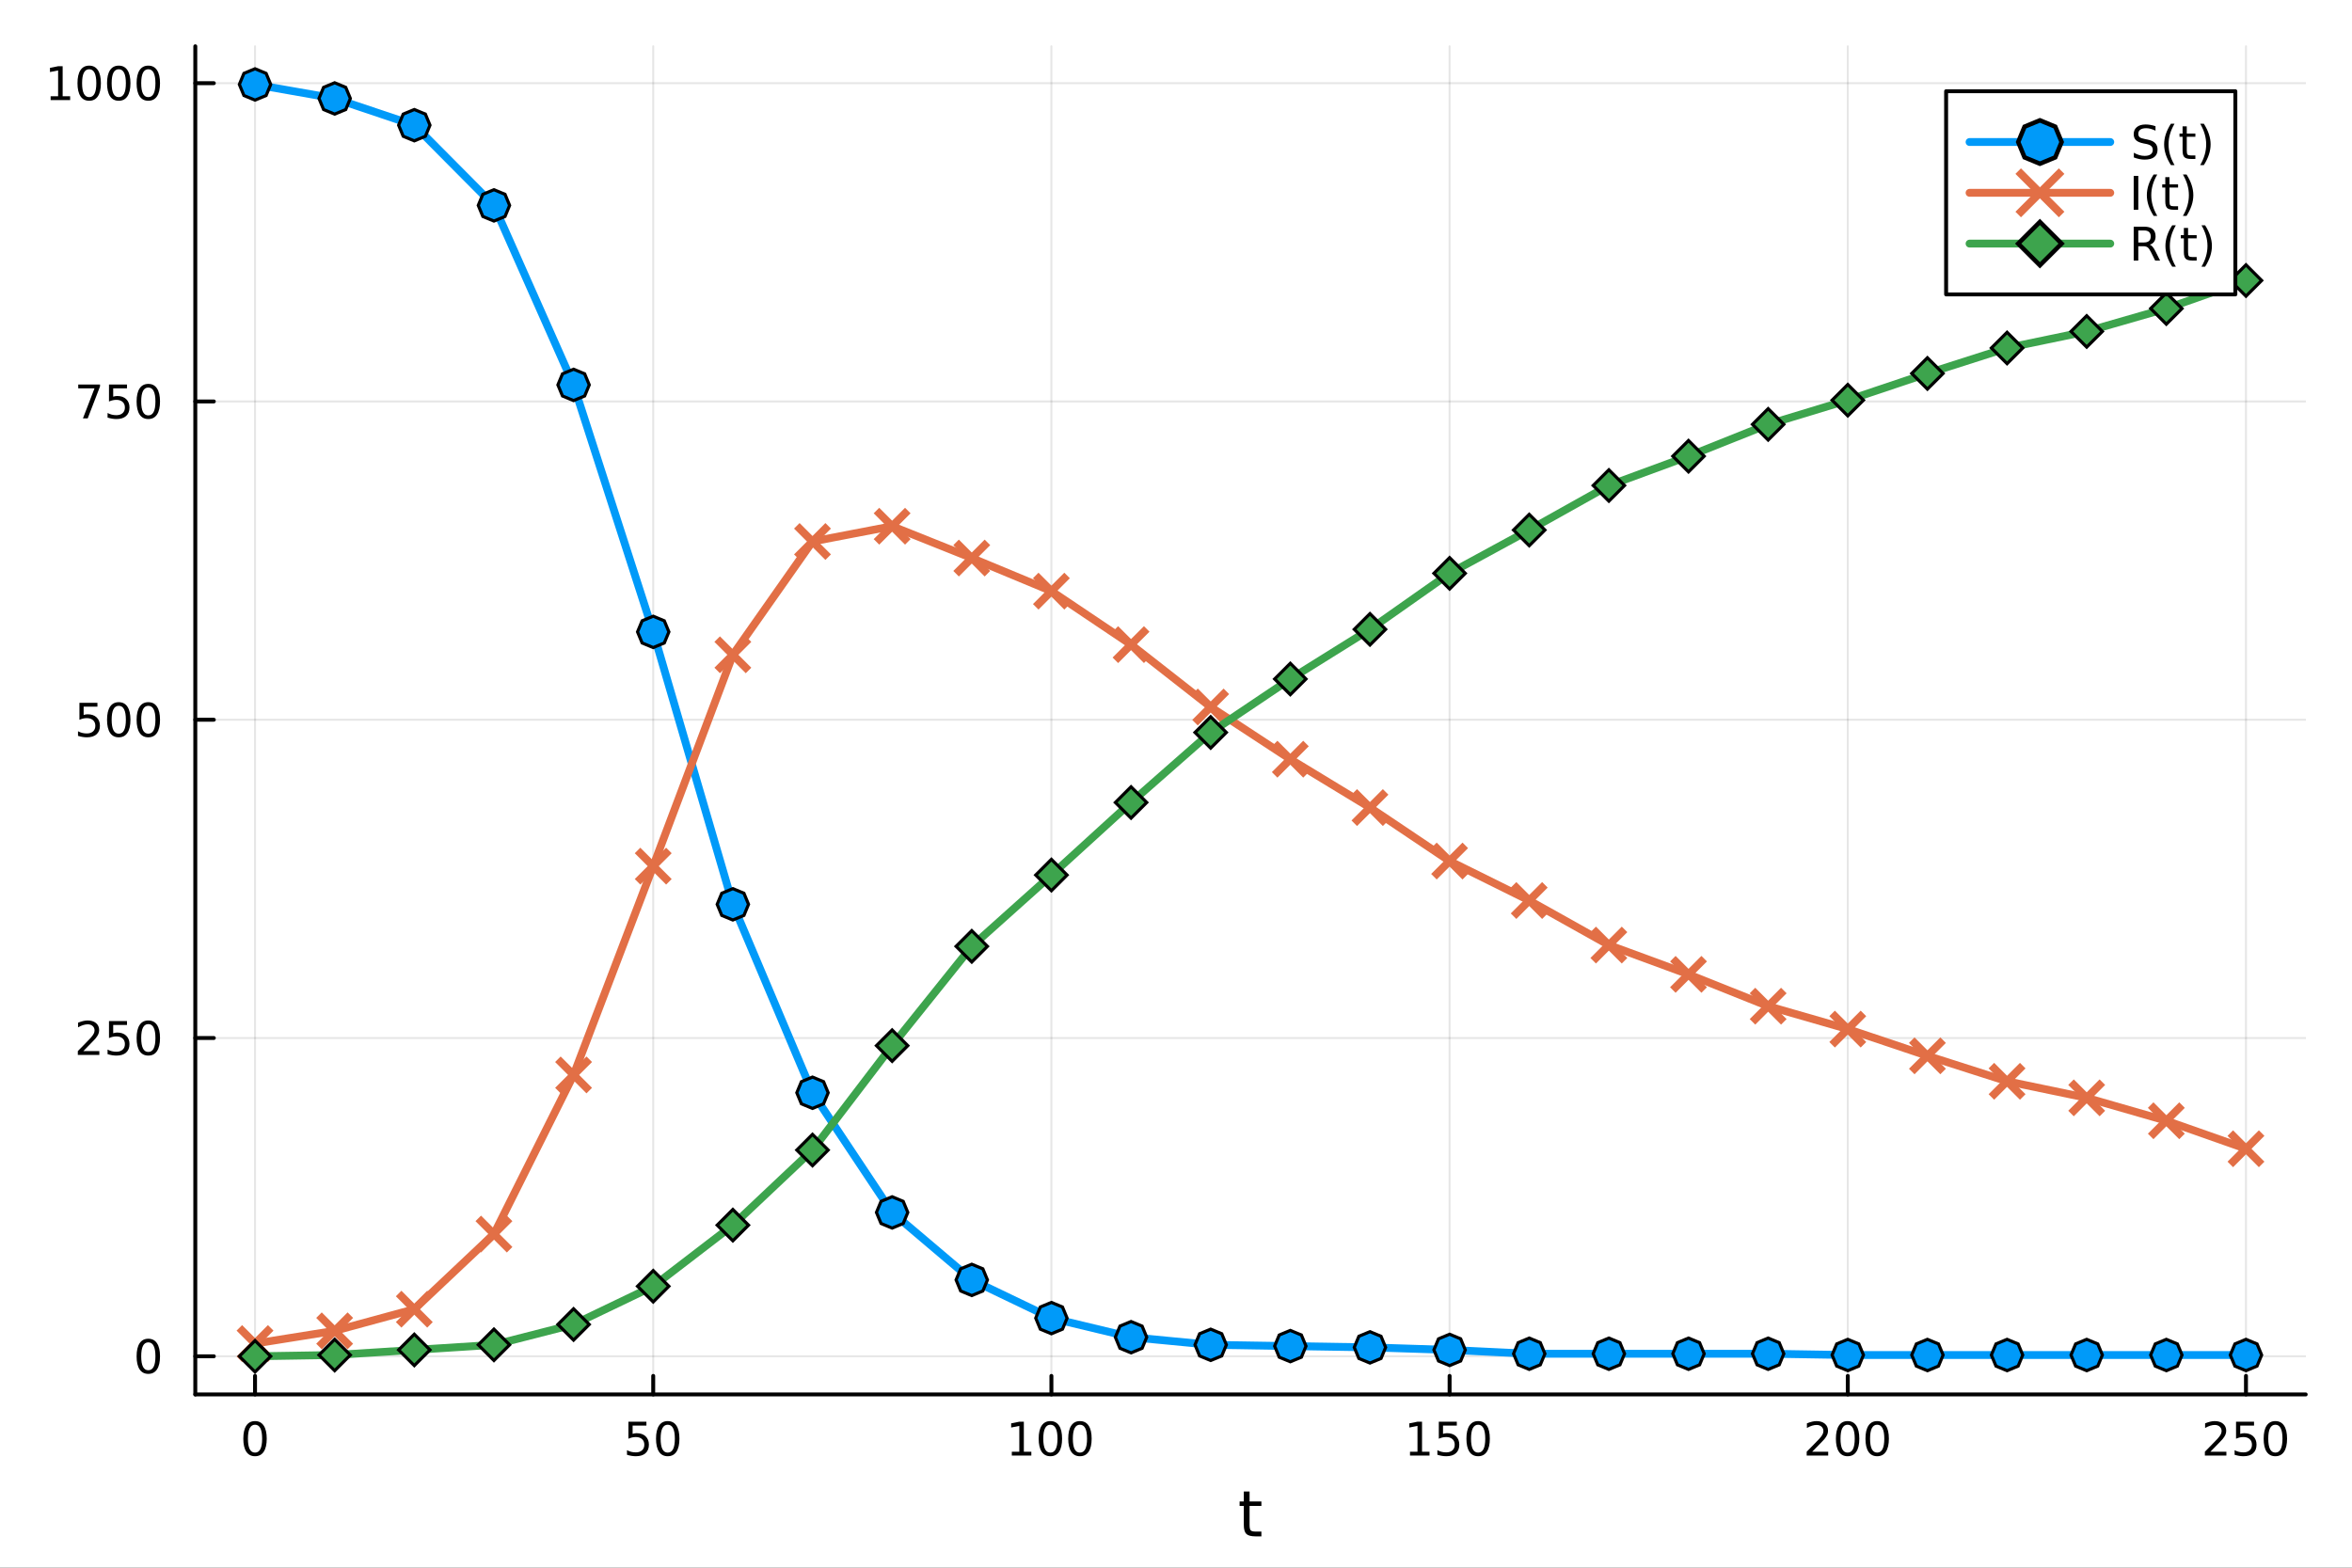<?xml version="1.0" encoding="utf-8"?>
<svg xmlns="http://www.w3.org/2000/svg" xmlns:xlink="http://www.w3.org/1999/xlink" width="600" height="400" viewBox="0 0 2400 1600">
<rect x="0" y="0" width="2400" height="1600" fill="#333333" stroke="none"/>
<defs>
  <clipPath id="clip790">
    <rect x="0" y="0" width="2400" height="1600"/>
  </clipPath>
</defs>
<path clip-path="url(#clip790)" d="M0 1600 L2400 1600 L2400 0 L0 0  Z" fill="#ffffff" fill-rule="evenodd" fill-opacity="1"/>
<defs>
  <clipPath id="clip791">
    <rect x="480" y="0" width="1681" height="1600"/>
  </clipPath>
</defs>
<path clip-path="url(#clip790)" d="M199.283 1423.18 L2352.76 1423.18 L2352.76 47.244 L199.283 47.244  Z" fill="#ffffff" fill-rule="evenodd" fill-opacity="1"/>
<defs>
  <clipPath id="clip792">
    <rect x="199" y="47" width="2154" height="1377"/>
  </clipPath>
</defs>
<polyline clip-path="url(#clip792)" style="stroke:#000000; stroke-linecap:round; stroke-linejoin:round; stroke-width:2; stroke-opacity:0.1; fill:none" points="260.231,1423.18 260.231,47.244 "/>
<polyline clip-path="url(#clip792)" style="stroke:#000000; stroke-linecap:round; stroke-linejoin:round; stroke-width:2; stroke-opacity:0.1; fill:none" points="666.546,1423.18 666.546,47.244 "/>
<polyline clip-path="url(#clip792)" style="stroke:#000000; stroke-linecap:round; stroke-linejoin:round; stroke-width:2; stroke-opacity:0.1; fill:none" points="1072.86,1423.18 1072.86,47.244 "/>
<polyline clip-path="url(#clip792)" style="stroke:#000000; stroke-linecap:round; stroke-linejoin:round; stroke-width:2; stroke-opacity:0.1; fill:none" points="1479.18,1423.18 1479.18,47.244 "/>
<polyline clip-path="url(#clip792)" style="stroke:#000000; stroke-linecap:round; stroke-linejoin:round; stroke-width:2; stroke-opacity:0.1; fill:none" points="1885.49,1423.18 1885.49,47.244 "/>
<polyline clip-path="url(#clip792)" style="stroke:#000000; stroke-linecap:round; stroke-linejoin:round; stroke-width:2; stroke-opacity:0.1; fill:none" points="2291.81,1423.18 2291.81,47.244 "/>
<polyline clip-path="url(#clip790)" style="stroke:#000000; stroke-linecap:round; stroke-linejoin:round; stroke-width:4; stroke-opacity:1; fill:none" points="199.283,1423.18 2352.76,1423.18 "/>
<polyline clip-path="url(#clip790)" style="stroke:#000000; stroke-linecap:round; stroke-linejoin:round; stroke-width:4; stroke-opacity:1; fill:none" points="260.231,1423.18 260.231,1404.28 "/>
<polyline clip-path="url(#clip790)" style="stroke:#000000; stroke-linecap:round; stroke-linejoin:round; stroke-width:4; stroke-opacity:1; fill:none" points="666.546,1423.18 666.546,1404.28 "/>
<polyline clip-path="url(#clip790)" style="stroke:#000000; stroke-linecap:round; stroke-linejoin:round; stroke-width:4; stroke-opacity:1; fill:none" points="1072.86,1423.18 1072.86,1404.28 "/>
<polyline clip-path="url(#clip790)" style="stroke:#000000; stroke-linecap:round; stroke-linejoin:round; stroke-width:4; stroke-opacity:1; fill:none" points="1479.18,1423.18 1479.18,1404.28 "/>
<polyline clip-path="url(#clip790)" style="stroke:#000000; stroke-linecap:round; stroke-linejoin:round; stroke-width:4; stroke-opacity:1; fill:none" points="1885.49,1423.18 1885.49,1404.28 "/>
<polyline clip-path="url(#clip790)" style="stroke:#000000; stroke-linecap:round; stroke-linejoin:round; stroke-width:4; stroke-opacity:1; fill:none" points="2291.81,1423.18 2291.81,1404.28 "/>
<path clip-path="url(#clip790)" d="M260.231 1454.1 Q256.619 1454.1 254.791 1457.66 Q252.985 1461.2 252.985 1468.33 Q252.985 1475.44 254.791 1479.01 Q256.619 1482.55 260.231 1482.55 Q263.865 1482.55 265.67 1479.01 Q267.499 1475.44 267.499 1468.33 Q267.499 1461.2 265.67 1457.66 Q263.865 1454.1 260.231 1454.1 M260.231 1450.39 Q266.041 1450.39 269.096 1455 Q272.175 1459.58 272.175 1468.33 Q272.175 1477.06 269.096 1481.67 Q266.041 1486.25 260.231 1486.25 Q254.42 1486.25 251.342 1481.67 Q248.286 1477.06 248.286 1468.33 Q248.286 1459.58 251.342 1455 Q254.42 1450.39 260.231 1450.39 Z" fill="#000000" fill-rule="nonzero" fill-opacity="1" /><path clip-path="url(#clip790)" d="M641.245 1451.02 L659.602 1451.02 L659.602 1454.96 L645.528 1454.96 L645.528 1463.43 Q646.546 1463.08 647.565 1462.92 Q648.583 1462.73 649.602 1462.73 Q655.389 1462.73 658.768 1465.9 Q662.148 1469.08 662.148 1474.49 Q662.148 1480.07 658.676 1483.17 Q655.204 1486.25 648.884 1486.25 Q646.708 1486.25 644.44 1485.88 Q642.194 1485.51 639.787 1484.77 L639.787 1480.07 Q641.87 1481.2 644.093 1481.76 Q646.315 1482.32 648.792 1482.32 Q652.796 1482.32 655.134 1480.21 Q657.472 1478.1 657.472 1474.49 Q657.472 1470.88 655.134 1468.77 Q652.796 1466.67 648.792 1466.67 Q646.917 1466.67 645.042 1467.08 Q643.19 1467.5 641.245 1468.38 L641.245 1451.02 Z" fill="#000000" fill-rule="nonzero" fill-opacity="1" /><path clip-path="url(#clip790)" d="M681.361 1454.1 Q677.75 1454.1 675.921 1457.66 Q674.116 1461.2 674.116 1468.33 Q674.116 1475.44 675.921 1479.01 Q677.75 1482.55 681.361 1482.55 Q684.995 1482.55 686.801 1479.01 Q688.629 1475.44 688.629 1468.33 Q688.629 1461.2 686.801 1457.66 Q684.995 1454.1 681.361 1454.1 M681.361 1450.39 Q687.171 1450.39 690.227 1455 Q693.305 1459.58 693.305 1468.33 Q693.305 1477.06 690.227 1481.67 Q687.171 1486.25 681.361 1486.25 Q675.551 1486.25 672.472 1481.67 Q669.416 1477.06 669.416 1468.33 Q669.416 1459.58 672.472 1455 Q675.551 1450.39 681.361 1450.39 Z" fill="#000000" fill-rule="nonzero" fill-opacity="1" /><path clip-path="url(#clip790)" d="M1032.47 1481.64 L1040.11 1481.64 L1040.11 1455.28 L1031.8 1456.95 L1031.8 1452.69 L1040.06 1451.02 L1044.74 1451.02 L1044.74 1481.64 L1052.38 1481.64 L1052.38 1485.58 L1032.47 1485.58 L1032.47 1481.64 Z" fill="#000000" fill-rule="nonzero" fill-opacity="1" /><path clip-path="url(#clip790)" d="M1071.82 1454.1 Q1068.21 1454.1 1066.38 1457.66 Q1064.57 1461.2 1064.57 1468.33 Q1064.57 1475.44 1066.38 1479.01 Q1068.21 1482.55 1071.82 1482.55 Q1075.45 1482.55 1077.26 1479.01 Q1079.09 1475.44 1079.09 1468.33 Q1079.09 1461.2 1077.26 1457.66 Q1075.45 1454.1 1071.82 1454.1 M1071.82 1450.39 Q1077.63 1450.39 1080.69 1455 Q1083.76 1459.58 1083.76 1468.33 Q1083.76 1477.06 1080.69 1481.67 Q1077.63 1486.25 1071.82 1486.25 Q1066.01 1486.25 1062.93 1481.67 Q1059.88 1477.06 1059.88 1468.33 Q1059.88 1459.58 1062.93 1455 Q1066.01 1450.39 1071.82 1450.39 Z" fill="#000000" fill-rule="nonzero" fill-opacity="1" /><path clip-path="url(#clip790)" d="M1101.98 1454.1 Q1098.37 1454.1 1096.54 1457.66 Q1094.74 1461.2 1094.74 1468.33 Q1094.74 1475.44 1096.54 1479.01 Q1098.37 1482.55 1101.98 1482.55 Q1105.62 1482.55 1107.42 1479.01 Q1109.25 1475.44 1109.25 1468.33 Q1109.25 1461.2 1107.42 1457.66 Q1105.62 1454.1 1101.98 1454.1 M1101.98 1450.39 Q1107.79 1450.39 1110.85 1455 Q1113.93 1459.58 1113.93 1468.33 Q1113.93 1477.06 1110.85 1481.67 Q1107.79 1486.25 1101.98 1486.25 Q1096.17 1486.25 1093.09 1481.67 Q1090.04 1477.06 1090.04 1468.33 Q1090.04 1459.58 1093.09 1455 Q1096.17 1450.39 1101.98 1450.39 Z" fill="#000000" fill-rule="nonzero" fill-opacity="1" /><path clip-path="url(#clip790)" d="M1438.78 1481.64 L1446.42 1481.64 L1446.42 1455.28 L1438.11 1456.95 L1438.11 1452.69 L1446.38 1451.02 L1451.05 1451.02 L1451.05 1481.64 L1458.69 1481.64 L1458.69 1485.58 L1438.78 1485.58 L1438.78 1481.64 Z" fill="#000000" fill-rule="nonzero" fill-opacity="1" /><path clip-path="url(#clip790)" d="M1468.18 1451.02 L1486.54 1451.02 L1486.54 1454.96 L1472.46 1454.96 L1472.46 1463.43 Q1473.48 1463.08 1474.5 1462.92 Q1475.52 1462.73 1476.54 1462.73 Q1482.33 1462.73 1485.71 1465.9 Q1489.08 1469.08 1489.08 1474.49 Q1489.08 1480.07 1485.61 1483.17 Q1482.14 1486.25 1475.82 1486.25 Q1473.64 1486.25 1471.38 1485.88 Q1469.13 1485.51 1466.72 1484.77 L1466.72 1480.07 Q1468.81 1481.2 1471.03 1481.76 Q1473.25 1482.32 1475.73 1482.32 Q1479.73 1482.32 1482.07 1480.21 Q1484.41 1478.1 1484.41 1474.49 Q1484.41 1470.88 1482.07 1468.77 Q1479.73 1466.67 1475.73 1466.67 Q1473.85 1466.67 1471.98 1467.08 Q1470.13 1467.5 1468.18 1468.38 L1468.18 1451.02 Z" fill="#000000" fill-rule="nonzero" fill-opacity="1" /><path clip-path="url(#clip790)" d="M1508.3 1454.1 Q1504.69 1454.1 1502.86 1457.66 Q1501.05 1461.2 1501.05 1468.33 Q1501.05 1475.44 1502.86 1479.01 Q1504.69 1482.55 1508.3 1482.55 Q1511.93 1482.55 1513.74 1479.01 Q1515.57 1475.44 1515.57 1468.33 Q1515.57 1461.2 1513.74 1457.66 Q1511.93 1454.1 1508.3 1454.1 M1508.3 1450.39 Q1514.11 1450.39 1517.16 1455 Q1520.24 1459.58 1520.24 1468.33 Q1520.24 1477.06 1517.16 1481.67 Q1514.11 1486.25 1508.3 1486.25 Q1502.49 1486.25 1499.41 1481.67 Q1496.35 1477.06 1496.35 1468.33 Q1496.35 1459.58 1499.41 1455 Q1502.49 1450.39 1508.3 1450.39 Z" fill="#000000" fill-rule="nonzero" fill-opacity="1" /><path clip-path="url(#clip790)" d="M1849.19 1481.64 L1865.5 1481.64 L1865.5 1485.58 L1843.56 1485.58 L1843.56 1481.64 Q1846.22 1478.89 1850.81 1474.26 Q1855.41 1469.61 1856.59 1468.27 Q1858.84 1465.74 1859.72 1464.01 Q1860.62 1462.25 1860.62 1460.56 Q1860.62 1457.8 1858.68 1456.07 Q1856.75 1454.33 1853.65 1454.33 Q1851.45 1454.33 1849 1455.09 Q1846.57 1455.86 1843.79 1457.41 L1843.79 1452.69 Q1846.62 1451.55 1849.07 1450.97 Q1851.52 1450.39 1853.56 1450.39 Q1858.93 1450.39 1862.13 1453.08 Q1865.32 1455.77 1865.32 1460.26 Q1865.32 1462.39 1864.51 1464.31 Q1863.72 1466.2 1861.62 1468.8 Q1861.04 1469.47 1857.94 1472.69 Q1854.83 1475.88 1849.19 1481.64 Z" fill="#000000" fill-rule="nonzero" fill-opacity="1" /><path clip-path="url(#clip790)" d="M1885.32 1454.1 Q1881.71 1454.1 1879.88 1457.66 Q1878.07 1461.2 1878.07 1468.33 Q1878.07 1475.44 1879.88 1479.01 Q1881.71 1482.55 1885.32 1482.55 Q1888.95 1482.55 1890.76 1479.01 Q1892.59 1475.44 1892.59 1468.33 Q1892.59 1461.2 1890.76 1457.66 Q1888.95 1454.1 1885.32 1454.1 M1885.32 1450.39 Q1891.13 1450.39 1894.19 1455 Q1897.26 1459.58 1897.26 1468.33 Q1897.26 1477.06 1894.19 1481.67 Q1891.13 1486.25 1885.32 1486.25 Q1879.51 1486.25 1876.43 1481.67 Q1873.37 1477.06 1873.37 1468.33 Q1873.37 1459.58 1876.43 1455 Q1879.51 1450.39 1885.32 1450.39 Z" fill="#000000" fill-rule="nonzero" fill-opacity="1" /><path clip-path="url(#clip790)" d="M1915.48 1454.1 Q1911.87 1454.1 1910.04 1457.66 Q1908.24 1461.2 1908.24 1468.33 Q1908.24 1475.44 1910.04 1479.01 Q1911.87 1482.55 1915.48 1482.55 Q1919.12 1482.55 1920.92 1479.01 Q1922.75 1475.44 1922.75 1468.33 Q1922.75 1461.2 1920.92 1457.66 Q1919.12 1454.1 1915.48 1454.1 M1915.48 1450.39 Q1921.29 1450.39 1924.35 1455 Q1927.43 1459.58 1927.43 1468.33 Q1927.43 1477.06 1924.35 1481.67 Q1921.29 1486.25 1915.48 1486.25 Q1909.67 1486.25 1906.59 1481.67 Q1903.54 1477.06 1903.54 1468.33 Q1903.54 1459.58 1906.59 1455 Q1909.67 1450.39 1915.48 1450.39 Z" fill="#000000" fill-rule="nonzero" fill-opacity="1" /><path clip-path="url(#clip790)" d="M2255.5 1481.64 L2271.82 1481.64 L2271.82 1485.58 L2249.88 1485.58 L2249.88 1481.64 Q2252.54 1478.89 2257.12 1474.26 Q2261.73 1469.61 2262.91 1468.27 Q2265.15 1465.74 2266.03 1464.01 Q2266.94 1462.25 2266.94 1460.56 Q2266.94 1457.8 2264.99 1456.07 Q2263.07 1454.33 2259.97 1454.33 Q2257.77 1454.33 2255.32 1455.09 Q2252.89 1455.86 2250.11 1457.41 L2250.11 1452.69 Q2252.93 1451.55 2255.39 1450.97 Q2257.84 1450.39 2259.88 1450.39 Q2265.25 1450.39 2268.44 1453.08 Q2271.64 1455.77 2271.64 1460.26 Q2271.64 1462.39 2270.82 1464.31 Q2270.04 1466.2 2267.93 1468.8 Q2267.35 1469.47 2264.25 1472.69 Q2261.15 1475.88 2255.5 1481.64 Z" fill="#000000" fill-rule="nonzero" fill-opacity="1" /><path clip-path="url(#clip790)" d="M2281.68 1451.02 L2300.04 1451.02 L2300.04 1454.96 L2285.96 1454.96 L2285.96 1463.43 Q2286.98 1463.08 2288 1462.92 Q2289.02 1462.73 2290.04 1462.73 Q2295.82 1462.73 2299.2 1465.9 Q2302.58 1469.08 2302.58 1474.49 Q2302.58 1480.07 2299.11 1483.17 Q2295.64 1486.25 2289.32 1486.25 Q2287.14 1486.25 2284.88 1485.88 Q2282.63 1485.51 2280.22 1484.77 L2280.22 1480.07 Q2282.31 1481.2 2284.53 1481.76 Q2286.75 1482.32 2289.23 1482.32 Q2293.23 1482.32 2295.57 1480.21 Q2297.91 1478.1 2297.91 1474.49 Q2297.91 1470.88 2295.57 1468.77 Q2293.23 1466.67 2289.23 1466.67 Q2287.35 1466.67 2285.48 1467.08 Q2283.63 1467.5 2281.68 1468.38 L2281.68 1451.02 Z" fill="#000000" fill-rule="nonzero" fill-opacity="1" /><path clip-path="url(#clip790)" d="M2321.8 1454.1 Q2318.19 1454.1 2316.36 1457.66 Q2314.55 1461.2 2314.55 1468.33 Q2314.55 1475.44 2316.36 1479.01 Q2318.19 1482.55 2321.8 1482.55 Q2325.43 1482.55 2327.24 1479.01 Q2329.07 1475.44 2329.07 1468.33 Q2329.07 1461.2 2327.24 1457.66 Q2325.43 1454.1 2321.8 1454.1 M2321.8 1450.39 Q2327.61 1450.39 2330.66 1455 Q2333.74 1459.58 2333.74 1468.33 Q2333.74 1477.06 2330.66 1481.67 Q2327.61 1486.25 2321.8 1486.25 Q2315.99 1486.25 2312.91 1481.67 Q2309.85 1477.06 2309.85 1468.33 Q2309.85 1459.58 2312.91 1455 Q2315.99 1450.39 2321.8 1450.39 Z" fill="#000000" fill-rule="nonzero" fill-opacity="1" /><path clip-path="url(#clip790)" d="M1275.08 1522.27 L1275.08 1532.4 L1287.14 1532.4 L1287.14 1536.95 L1275.08 1536.95 L1275.08 1556.3 Q1275.08 1560.66 1276.26 1561.9 Q1277.47 1563.14 1281.13 1563.14 L1287.14 1563.14 L1287.14 1568.04 L1281.13 1568.04 Q1274.35 1568.04 1271.77 1565.53 Q1269.19 1562.98 1269.19 1556.3 L1269.19 1536.95 L1264.9 1536.95 L1264.9 1532.4 L1269.19 1532.4 L1269.19 1522.27 L1275.08 1522.27 Z" fill="#000000" fill-rule="nonzero" fill-opacity="1" /><polyline clip-path="url(#clip792)" style="stroke:#000000; stroke-linecap:round; stroke-linejoin:round; stroke-width:2; stroke-opacity:0.1; fill:none" points="199.283,1384.24 2352.76,1384.24 "/>
<polyline clip-path="url(#clip792)" style="stroke:#000000; stroke-linecap:round; stroke-linejoin:round; stroke-width:2; stroke-opacity:0.1; fill:none" points="199.283,1059.4 2352.76,1059.4 "/>
<polyline clip-path="url(#clip792)" style="stroke:#000000; stroke-linecap:round; stroke-linejoin:round; stroke-width:2; stroke-opacity:0.1; fill:none" points="199.283,734.562 2352.76,734.562 "/>
<polyline clip-path="url(#clip792)" style="stroke:#000000; stroke-linecap:round; stroke-linejoin:round; stroke-width:2; stroke-opacity:0.1; fill:none" points="199.283,409.724 2352.76,409.724 "/>
<polyline clip-path="url(#clip792)" style="stroke:#000000; stroke-linecap:round; stroke-linejoin:round; stroke-width:2; stroke-opacity:0.1; fill:none" points="199.283,84.886 2352.76,84.886 "/>
<polyline clip-path="url(#clip790)" style="stroke:#000000; stroke-linecap:round; stroke-linejoin:round; stroke-width:4; stroke-opacity:1; fill:none" points="199.283,1423.18 199.283,47.244 "/>
<polyline clip-path="url(#clip790)" style="stroke:#000000; stroke-linecap:round; stroke-linejoin:round; stroke-width:4; stroke-opacity:1; fill:none" points="199.283,1384.24 218.181,1384.24 "/>
<polyline clip-path="url(#clip790)" style="stroke:#000000; stroke-linecap:round; stroke-linejoin:round; stroke-width:4; stroke-opacity:1; fill:none" points="199.283,1059.4 218.181,1059.4 "/>
<polyline clip-path="url(#clip790)" style="stroke:#000000; stroke-linecap:round; stroke-linejoin:round; stroke-width:4; stroke-opacity:1; fill:none" points="199.283,734.562 218.181,734.562 "/>
<polyline clip-path="url(#clip790)" style="stroke:#000000; stroke-linecap:round; stroke-linejoin:round; stroke-width:4; stroke-opacity:1; fill:none" points="199.283,409.724 218.181,409.724 "/>
<polyline clip-path="url(#clip790)" style="stroke:#000000; stroke-linecap:round; stroke-linejoin:round; stroke-width:4; stroke-opacity:1; fill:none" points="199.283,84.886 218.181,84.886 "/>
<path clip-path="url(#clip790)" d="M151.339 1370.04 Q147.728 1370.04 145.899 1373.6 Q144.093 1377.14 144.093 1384.27 Q144.093 1391.38 145.899 1394.94 Q147.728 1398.49 151.339 1398.49 Q154.973 1398.49 156.779 1394.94 Q158.607 1391.38 158.607 1384.27 Q158.607 1377.14 156.779 1373.6 Q154.973 1370.04 151.339 1370.04 M151.339 1366.33 Q157.149 1366.33 160.205 1370.94 Q163.283 1375.52 163.283 1384.27 Q163.283 1393 160.205 1397.61 Q157.149 1402.19 151.339 1402.19 Q145.529 1402.19 142.45 1397.61 Q139.394 1393 139.394 1384.27 Q139.394 1375.52 142.45 1370.94 Q145.529 1366.33 151.339 1366.33 Z" fill="#000000" fill-rule="nonzero" fill-opacity="1" /><path clip-path="url(#clip790)" d="M85.043 1072.75 L101.362 1072.75 L101.362 1076.68 L79.418 1076.68 L79.418 1072.75 Q82.08 1069.99 86.663 1065.36 Q91.27 1060.71 92.45 1059.37 Q94.696 1056.84 95.575 1055.11 Q96.478 1053.35 96.478 1051.66 Q96.478 1048.9 94.534 1047.17 Q92.612 1045.43 89.51 1045.43 Q87.311 1045.43 84.858 1046.19 Q82.427 1046.96 79.649 1048.51 L79.649 1043.79 Q82.473 1042.65 84.927 1042.07 Q87.381 1041.5 89.418 1041.5 Q94.788 1041.5 97.983 1044.18 Q101.177 1046.87 101.177 1051.36 Q101.177 1053.49 100.367 1055.41 Q99.58 1057.31 97.473 1059.9 Q96.895 1060.57 93.793 1063.79 Q90.691 1066.98 85.043 1072.75 Z" fill="#000000" fill-rule="nonzero" fill-opacity="1" /><path clip-path="url(#clip790)" d="M111.223 1042.12 L129.58 1042.12 L129.58 1046.06 L115.506 1046.06 L115.506 1054.53 Q116.524 1054.18 117.543 1054.02 Q118.561 1053.83 119.58 1053.83 Q125.367 1053.83 128.746 1057 Q132.126 1060.18 132.126 1065.59 Q132.126 1071.17 128.654 1074.27 Q125.182 1077.35 118.862 1077.35 Q116.686 1077.35 114.418 1076.98 Q112.172 1076.61 109.765 1075.87 L109.765 1071.17 Q111.848 1072.31 114.07 1072.86 Q116.293 1073.42 118.77 1073.42 Q122.774 1073.42 125.112 1071.31 Q127.45 1069.2 127.45 1065.59 Q127.45 1061.98 125.112 1059.87 Q122.774 1057.77 118.77 1057.77 Q116.895 1057.77 115.02 1058.19 Q113.168 1058.6 111.223 1059.48 L111.223 1042.12 Z" fill="#000000" fill-rule="nonzero" fill-opacity="1" /><path clip-path="url(#clip790)" d="M151.339 1045.2 Q147.728 1045.2 145.899 1048.76 Q144.093 1052.31 144.093 1059.44 Q144.093 1066.54 145.899 1070.11 Q147.728 1073.65 151.339 1073.65 Q154.973 1073.65 156.779 1070.11 Q158.607 1066.54 158.607 1059.44 Q158.607 1052.31 156.779 1048.76 Q154.973 1045.2 151.339 1045.2 M151.339 1041.5 Q157.149 1041.5 160.205 1046.1 Q163.283 1050.69 163.283 1059.44 Q163.283 1068.16 160.205 1072.77 Q157.149 1077.35 151.339 1077.35 Q145.529 1077.35 142.45 1072.77 Q139.394 1068.16 139.394 1059.44 Q139.394 1050.69 142.45 1046.1 Q145.529 1041.5 151.339 1041.5 Z" fill="#000000" fill-rule="nonzero" fill-opacity="1" /><path clip-path="url(#clip790)" d="M81.061 717.282 L99.418 717.282 L99.418 721.217 L85.344 721.217 L85.344 729.69 Q86.362 729.342 87.381 729.18 Q88.399 728.995 89.418 728.995 Q95.205 728.995 98.585 732.166 Q101.964 735.338 101.964 740.754 Q101.964 746.333 98.492 749.435 Q95.02 752.514 88.7 752.514 Q86.524 752.514 84.256 752.143 Q82.01 751.773 79.603 751.032 L79.603 746.333 Q81.686 747.467 83.909 748.023 Q86.131 748.578 88.608 748.578 Q92.612 748.578 94.95 746.472 Q97.288 744.365 97.288 740.754 Q97.288 737.143 94.95 735.037 Q92.612 732.93 88.608 732.93 Q86.733 732.93 84.858 733.347 Q83.006 733.764 81.061 734.643 L81.061 717.282 Z" fill="#000000" fill-rule="nonzero" fill-opacity="1" /><path clip-path="url(#clip790)" d="M121.177 720.361 Q117.566 720.361 115.737 723.926 Q113.932 727.467 113.932 734.597 Q113.932 741.703 115.737 745.268 Q117.566 748.81 121.177 748.81 Q124.811 748.81 126.617 745.268 Q128.445 741.703 128.445 734.597 Q128.445 727.467 126.617 723.926 Q124.811 720.361 121.177 720.361 M121.177 716.657 Q126.987 716.657 130.043 721.264 Q133.121 725.847 133.121 734.597 Q133.121 743.324 130.043 747.93 Q126.987 752.514 121.177 752.514 Q115.367 752.514 112.288 747.93 Q109.233 743.324 109.233 734.597 Q109.233 725.847 112.288 721.264 Q115.367 716.657 121.177 716.657 Z" fill="#000000" fill-rule="nonzero" fill-opacity="1" /><path clip-path="url(#clip790)" d="M151.339 720.361 Q147.728 720.361 145.899 723.926 Q144.093 727.467 144.093 734.597 Q144.093 741.703 145.899 745.268 Q147.728 748.81 151.339 748.81 Q154.973 748.81 156.779 745.268 Q158.607 741.703 158.607 734.597 Q158.607 727.467 156.779 723.926 Q154.973 720.361 151.339 720.361 M151.339 716.657 Q157.149 716.657 160.205 721.264 Q163.283 725.847 163.283 734.597 Q163.283 743.324 160.205 747.93 Q157.149 752.514 151.339 752.514 Q145.529 752.514 142.45 747.93 Q139.394 743.324 139.394 734.597 Q139.394 725.847 142.45 721.264 Q145.529 716.657 151.339 716.657 Z" fill="#000000" fill-rule="nonzero" fill-opacity="1" /><path clip-path="url(#clip790)" d="M79.835 392.444 L102.057 392.444 L102.057 394.435 L89.51 427.004 L84.626 427.004 L96.432 396.379 L79.835 396.379 L79.835 392.444 Z" fill="#000000" fill-rule="nonzero" fill-opacity="1" /><path clip-path="url(#clip790)" d="M111.223 392.444 L129.58 392.444 L129.58 396.379 L115.506 396.379 L115.506 404.852 Q116.524 404.504 117.543 404.342 Q118.561 404.157 119.58 404.157 Q125.367 404.157 128.746 407.328 Q132.126 410.5 132.126 415.916 Q132.126 421.495 128.654 424.597 Q125.182 427.676 118.862 427.676 Q116.686 427.676 114.418 427.305 Q112.172 426.935 109.765 426.194 L109.765 421.495 Q111.848 422.629 114.07 423.185 Q116.293 423.74 118.77 423.74 Q122.774 423.74 125.112 421.634 Q127.45 419.527 127.45 415.916 Q127.45 412.305 125.112 410.199 Q122.774 408.092 118.77 408.092 Q116.895 408.092 115.02 408.509 Q113.168 408.926 111.223 409.805 L111.223 392.444 Z" fill="#000000" fill-rule="nonzero" fill-opacity="1" /><path clip-path="url(#clip790)" d="M151.339 395.523 Q147.728 395.523 145.899 399.088 Q144.093 402.629 144.093 409.759 Q144.093 416.865 145.899 420.43 Q147.728 423.972 151.339 423.972 Q154.973 423.972 156.779 420.43 Q158.607 416.865 158.607 409.759 Q158.607 402.629 156.779 399.088 Q154.973 395.523 151.339 395.523 M151.339 391.819 Q157.149 391.819 160.205 396.426 Q163.283 401.009 163.283 409.759 Q163.283 418.486 160.205 423.092 Q157.149 427.676 151.339 427.676 Q145.529 427.676 142.45 423.092 Q139.394 418.486 139.394 409.759 Q139.394 401.009 142.45 396.426 Q145.529 391.819 151.339 391.819 Z" fill="#000000" fill-rule="nonzero" fill-opacity="1" /><path clip-path="url(#clip790)" d="M51.663 98.231 L59.302 98.231 L59.302 71.866 L50.992 73.532 L50.992 69.273 L59.256 67.606 L63.932 67.606 L63.932 98.231 L71.571 98.231 L71.571 102.166 L51.663 102.166 L51.663 98.231 Z" fill="#000000" fill-rule="nonzero" fill-opacity="1" /><path clip-path="url(#clip790)" d="M91.015 70.685 Q87.404 70.685 85.575 74.25 Q83.77 77.791 83.77 84.921 Q83.77 92.028 85.575 95.592 Q87.404 99.134 91.015 99.134 Q94.649 99.134 96.455 95.592 Q98.284 92.028 98.284 84.921 Q98.284 77.791 96.455 74.25 Q94.649 70.685 91.015 70.685 M91.015 66.981 Q96.825 66.981 99.881 71.588 Q102.959 76.171 102.959 84.921 Q102.959 93.648 99.881 98.254 Q96.825 102.838 91.015 102.838 Q85.205 102.838 82.126 98.254 Q79.071 93.648 79.071 84.921 Q79.071 76.171 82.126 71.588 Q85.205 66.981 91.015 66.981 Z" fill="#000000" fill-rule="nonzero" fill-opacity="1" /><path clip-path="url(#clip790)" d="M121.177 70.685 Q117.566 70.685 115.737 74.25 Q113.932 77.791 113.932 84.921 Q113.932 92.028 115.737 95.592 Q117.566 99.134 121.177 99.134 Q124.811 99.134 126.617 95.592 Q128.445 92.028 128.445 84.921 Q128.445 77.791 126.617 74.25 Q124.811 70.685 121.177 70.685 M121.177 66.981 Q126.987 66.981 130.043 71.588 Q133.121 76.171 133.121 84.921 Q133.121 93.648 130.043 98.254 Q126.987 102.838 121.177 102.838 Q115.367 102.838 112.288 98.254 Q109.233 93.648 109.233 84.921 Q109.233 76.171 112.288 71.588 Q115.367 66.981 121.177 66.981 Z" fill="#000000" fill-rule="nonzero" fill-opacity="1" /><path clip-path="url(#clip790)" d="M151.339 70.685 Q147.728 70.685 145.899 74.25 Q144.093 77.791 144.093 84.921 Q144.093 92.028 145.899 95.592 Q147.728 99.134 151.339 99.134 Q154.973 99.134 156.779 95.592 Q158.607 92.028 158.607 84.921 Q158.607 77.791 156.779 74.25 Q154.973 70.685 151.339 70.685 M151.339 66.981 Q157.149 66.981 160.205 71.588 Q163.283 76.171 163.283 84.921 Q163.283 93.648 160.205 98.254 Q157.149 102.838 151.339 102.838 Q145.529 102.838 142.45 98.254 Q139.394 93.648 139.394 84.921 Q139.394 76.171 142.45 71.588 Q145.529 66.981 151.339 66.981 Z" fill="#000000" fill-rule="nonzero" fill-opacity="1" /><polyline clip-path="url(#clip792)" style="stroke:#009af9; stroke-linecap:round; stroke-linejoin:round; stroke-width:8; stroke-opacity:1; fill:none" points="260.231,86.186 341.494,100.479 422.757,127.765 504.02,209.624 585.283,392.833 666.546,644.907 747.809,922.968 829.072,1115.27 910.336,1237.41 991.599,1306.28 1072.86,1345.26 1154.12,1364.75 1235.39,1372.54 1316.65,1373.84 1397.91,1375.14 1479.18,1377.74 1560.44,1381.64 1641.7,1381.64 1722.97,1381.64 1804.23,1381.64 1885.49,1382.94 1966.76,1382.94 2048.02,1382.94 2129.28,1382.94 2210.55,1382.94 2291.81,1382.94 "/>
<path clip-path="url(#clip792)" d="M260.231 102.186 L248.919 97.498 L244.231 86.186 L248.919 74.874 L260.231 70.186 L271.543 74.874 L276.231 86.186 L271.543 97.498 Z" fill="#009af9" fill-rule="evenodd" fill-opacity="1" stroke="#000000" stroke-opacity="1" stroke-width="3.2"/>
<path clip-path="url(#clip792)" d="M341.494 116.479 L330.182 111.791 L325.494 100.479 L330.182 89.166 L341.494 84.478 L352.806 89.166 L357.494 100.479 L352.806 111.791 Z" fill="#009af9" fill-rule="evenodd" fill-opacity="1" stroke="#000000" stroke-opacity="1" stroke-width="3.2"/>
<path clip-path="url(#clip792)" d="M422.757 143.765 L411.445 139.077 L406.757 127.765 L411.445 116.453 L422.757 111.765 L434.069 116.453 L438.757 127.765 L434.069 139.077 Z" fill="#009af9" fill-rule="evenodd" fill-opacity="1" stroke="#000000" stroke-opacity="1" stroke-width="3.2"/>
<path clip-path="url(#clip792)" d="M504.02 225.624 L492.708 220.936 L488.02 209.624 L492.708 198.312 L504.02 193.624 L515.332 198.312 L520.02 209.624 L515.332 220.936 Z" fill="#009af9" fill-rule="evenodd" fill-opacity="1" stroke="#000000" stroke-opacity="1" stroke-width="3.2"/>
<path clip-path="url(#clip792)" d="M585.283 408.833 L573.971 404.145 L569.283 392.833 L573.971 381.521 L585.283 376.833 L596.595 381.521 L601.283 392.833 L596.595 404.145 Z" fill="#009af9" fill-rule="evenodd" fill-opacity="1" stroke="#000000" stroke-opacity="1" stroke-width="3.2"/>
<path clip-path="url(#clip792)" d="M666.546 660.907 L655.234 656.219 L650.546 644.907 L655.234 633.595 L666.546 628.907 L677.858 633.595 L682.546 644.907 L677.858 656.219 Z" fill="#009af9" fill-rule="evenodd" fill-opacity="1" stroke="#000000" stroke-opacity="1" stroke-width="3.2"/>
<path clip-path="url(#clip792)" d="M747.809 938.968 L736.497 934.28 L731.809 922.968 L736.497 911.656 L747.809 906.968 L759.121 911.656 L763.809 922.968 L759.121 934.28 Z" fill="#009af9" fill-rule="evenodd" fill-opacity="1" stroke="#000000" stroke-opacity="1" stroke-width="3.2"/>
<path clip-path="url(#clip792)" d="M829.072 1131.27 L817.76 1126.58 L813.072 1115.27 L817.76 1103.96 L829.072 1099.27 L840.384 1103.96 L845.072 1115.27 L840.384 1126.58 Z" fill="#009af9" fill-rule="evenodd" fill-opacity="1" stroke="#000000" stroke-opacity="1" stroke-width="3.2"/>
<path clip-path="url(#clip792)" d="M910.336 1253.41 L899.024 1248.72 L894.336 1237.41 L899.024 1226.1 L910.336 1221.41 L921.648 1226.1 L926.336 1237.41 L921.648 1248.72 Z" fill="#009af9" fill-rule="evenodd" fill-opacity="1" stroke="#000000" stroke-opacity="1" stroke-width="3.2"/>
<path clip-path="url(#clip792)" d="M991.599 1322.28 L980.287 1317.59 L975.599 1306.28 L980.287 1294.97 L991.599 1290.28 L1002.91 1294.97 L1007.6 1306.28 L1002.91 1317.59 Z" fill="#009af9" fill-rule="evenodd" fill-opacity="1" stroke="#000000" stroke-opacity="1" stroke-width="3.2"/>
<path clip-path="url(#clip792)" d="M1072.86 1361.26 L1061.55 1356.57 L1056.86 1345.26 L1061.55 1333.95 L1072.86 1329.26 L1084.17 1333.95 L1088.86 1345.26 L1084.17 1356.57 Z" fill="#009af9" fill-rule="evenodd" fill-opacity="1" stroke="#000000" stroke-opacity="1" stroke-width="3.2"/>
<path clip-path="url(#clip792)" d="M1154.12 1380.75 L1142.81 1376.06 L1138.12 1364.75 L1142.81 1353.44 L1154.12 1348.75 L1165.44 1353.44 L1170.12 1364.75 L1165.44 1376.06 Z" fill="#009af9" fill-rule="evenodd" fill-opacity="1" stroke="#000000" stroke-opacity="1" stroke-width="3.2"/>
<path clip-path="url(#clip792)" d="M1235.39 1388.54 L1224.08 1383.86 L1219.39 1372.54 L1224.08 1361.23 L1235.39 1356.54 L1246.7 1361.23 L1251.39 1372.54 L1246.7 1383.86 Z" fill="#009af9" fill-rule="evenodd" fill-opacity="1" stroke="#000000" stroke-opacity="1" stroke-width="3.2"/>
<path clip-path="url(#clip792)" d="M1316.65 1389.84 L1305.34 1385.16 L1300.65 1373.84 L1305.34 1362.53 L1316.65 1357.84 L1327.96 1362.53 L1332.65 1373.84 L1327.96 1385.16 Z" fill="#009af9" fill-rule="evenodd" fill-opacity="1" stroke="#000000" stroke-opacity="1" stroke-width="3.2"/>
<path clip-path="url(#clip792)" d="M1397.91 1391.14 L1386.6 1386.45 L1381.91 1375.14 L1386.6 1363.83 L1397.91 1359.14 L1409.23 1363.83 L1413.91 1375.14 L1409.23 1386.45 Z" fill="#009af9" fill-rule="evenodd" fill-opacity="1" stroke="#000000" stroke-opacity="1" stroke-width="3.2"/>
<path clip-path="url(#clip792)" d="M1479.18 1393.74 L1467.87 1389.05 L1463.18 1377.74 L1467.87 1366.43 L1479.18 1361.74 L1490.49 1366.43 L1495.18 1377.74 L1490.49 1389.05 Z" fill="#009af9" fill-rule="evenodd" fill-opacity="1" stroke="#000000" stroke-opacity="1" stroke-width="3.2"/>
<path clip-path="url(#clip792)" d="M1560.44 1397.64 L1549.13 1392.95 L1544.44 1381.64 L1549.13 1370.33 L1560.44 1365.64 L1571.75 1370.33 L1576.44 1381.64 L1571.75 1392.95 Z" fill="#009af9" fill-rule="evenodd" fill-opacity="1" stroke="#000000" stroke-opacity="1" stroke-width="3.2"/>
<path clip-path="url(#clip792)" d="M1641.7 1397.64 L1630.39 1392.95 L1625.7 1381.64 L1630.39 1370.33 L1641.7 1365.64 L1653.02 1370.33 L1657.7 1381.64 L1653.02 1392.95 Z" fill="#009af9" fill-rule="evenodd" fill-opacity="1" stroke="#000000" stroke-opacity="1" stroke-width="3.2"/>
<path clip-path="url(#clip792)" d="M1722.97 1397.64 L1711.65 1392.95 L1706.97 1381.64 L1711.65 1370.33 L1722.97 1365.64 L1734.28 1370.33 L1738.97 1381.64 L1734.28 1392.95 Z" fill="#009af9" fill-rule="evenodd" fill-opacity="1" stroke="#000000" stroke-opacity="1" stroke-width="3.2"/>
<path clip-path="url(#clip792)" d="M1804.23 1397.64 L1792.92 1392.95 L1788.23 1381.64 L1792.92 1370.33 L1804.23 1365.64 L1815.54 1370.33 L1820.23 1381.64 L1815.54 1392.95 Z" fill="#009af9" fill-rule="evenodd" fill-opacity="1" stroke="#000000" stroke-opacity="1" stroke-width="3.2"/>
<path clip-path="url(#clip792)" d="M1885.49 1398.94 L1874.18 1394.25 L1869.49 1382.94 L1874.18 1371.63 L1885.49 1366.94 L1896.8 1371.63 L1901.49 1382.94 L1896.8 1394.25 Z" fill="#009af9" fill-rule="evenodd" fill-opacity="1" stroke="#000000" stroke-opacity="1" stroke-width="3.2"/>
<path clip-path="url(#clip792)" d="M1966.76 1398.94 L1955.44 1394.25 L1950.76 1382.94 L1955.44 1371.63 L1966.76 1366.94 L1978.07 1371.63 L1982.76 1382.94 L1978.07 1394.25 Z" fill="#009af9" fill-rule="evenodd" fill-opacity="1" stroke="#000000" stroke-opacity="1" stroke-width="3.2"/>
<path clip-path="url(#clip792)" d="M2048.02 1398.94 L2036.71 1394.25 L2032.02 1382.94 L2036.71 1371.63 L2048.02 1366.94 L2059.33 1371.63 L2064.02 1382.94 L2059.33 1394.25 Z" fill="#009af9" fill-rule="evenodd" fill-opacity="1" stroke="#000000" stroke-opacity="1" stroke-width="3.2"/>
<path clip-path="url(#clip792)" d="M2129.28 1398.94 L2117.97 1394.25 L2113.28 1382.94 L2117.97 1371.63 L2129.28 1366.94 L2140.59 1371.63 L2145.28 1382.94 L2140.59 1394.25 Z" fill="#009af9" fill-rule="evenodd" fill-opacity="1" stroke="#000000" stroke-opacity="1" stroke-width="3.2"/>
<path clip-path="url(#clip792)" d="M2210.55 1398.94 L2199.23 1394.25 L2194.55 1382.94 L2199.23 1371.63 L2210.55 1366.94 L2221.86 1371.63 L2226.55 1382.94 L2221.86 1394.25 Z" fill="#009af9" fill-rule="evenodd" fill-opacity="1" stroke="#000000" stroke-opacity="1" stroke-width="3.2"/>
<path clip-path="url(#clip792)" d="M2291.81 1398.94 L2280.5 1394.25 L2275.81 1382.94 L2280.5 1371.63 L2291.81 1366.94 L2303.12 1371.63 L2307.81 1382.94 L2303.12 1394.25 Z" fill="#009af9" fill-rule="evenodd" fill-opacity="1" stroke="#000000" stroke-opacity="1" stroke-width="3.2"/>
<polyline clip-path="url(#clip792)" style="stroke:#e26f46; stroke-linecap:round; stroke-linejoin:round; stroke-width:8; stroke-opacity:1; fill:none" points="260.231,1371.24 341.494,1358.25 422.757,1336.16 504.02,1259.5 585.283,1097.08 666.546,883.988 747.809,668.295 829.072,552.653 910.336,537.061 991.599,569.545 1072.86,603.328 1154.12,657.901 1235.39,721.569 1316.65,774.842 1397.91,824.218 1479.18,878.79 1560.44,919.07 1641.7,964.548 1722.97,994.433 1804.23,1026.92 1885.49,1050.3 1966.76,1077.59 2048.02,1103.58 2129.28,1120.47 2210.55,1143.86 2291.81,1172.44 "/>
<line clip-path="url(#clip792)" x1="260.231" y1="1371.24" x2="244.231" y2="1355.24" style="stroke:#e26f46; stroke-width:8; stroke-opacity:1"/>
<line clip-path="url(#clip792)" x1="260.231" y1="1371.24" x2="244.231" y2="1387.24" style="stroke:#e26f46; stroke-width:8; stroke-opacity:1"/>
<line clip-path="url(#clip792)" x1="260.231" y1="1371.24" x2="276.231" y2="1387.24" style="stroke:#e26f46; stroke-width:8; stroke-opacity:1"/>
<line clip-path="url(#clip792)" x1="260.231" y1="1371.24" x2="276.231" y2="1355.24" style="stroke:#e26f46; stroke-width:8; stroke-opacity:1"/>
<line clip-path="url(#clip792)" x1="341.494" y1="1358.25" x2="325.494" y2="1342.25" style="stroke:#e26f46; stroke-width:8; stroke-opacity:1"/>
<line clip-path="url(#clip792)" x1="341.494" y1="1358.25" x2="325.494" y2="1374.25" style="stroke:#e26f46; stroke-width:8; stroke-opacity:1"/>
<line clip-path="url(#clip792)" x1="341.494" y1="1358.25" x2="357.494" y2="1374.25" style="stroke:#e26f46; stroke-width:8; stroke-opacity:1"/>
<line clip-path="url(#clip792)" x1="341.494" y1="1358.25" x2="357.494" y2="1342.25" style="stroke:#e26f46; stroke-width:8; stroke-opacity:1"/>
<line clip-path="url(#clip792)" x1="422.757" y1="1336.16" x2="406.757" y2="1320.16" style="stroke:#e26f46; stroke-width:8; stroke-opacity:1"/>
<line clip-path="url(#clip792)" x1="422.757" y1="1336.16" x2="406.757" y2="1352.16" style="stroke:#e26f46; stroke-width:8; stroke-opacity:1"/>
<line clip-path="url(#clip792)" x1="422.757" y1="1336.16" x2="438.757" y2="1352.16" style="stroke:#e26f46; stroke-width:8; stroke-opacity:1"/>
<line clip-path="url(#clip792)" x1="422.757" y1="1336.16" x2="438.757" y2="1320.16" style="stroke:#e26f46; stroke-width:8; stroke-opacity:1"/>
<line clip-path="url(#clip792)" x1="504.02" y1="1259.5" x2="488.02" y2="1243.5" style="stroke:#e26f46; stroke-width:8; stroke-opacity:1"/>
<line clip-path="url(#clip792)" x1="504.02" y1="1259.5" x2="488.02" y2="1275.5" style="stroke:#e26f46; stroke-width:8; stroke-opacity:1"/>
<line clip-path="url(#clip792)" x1="504.02" y1="1259.5" x2="520.02" y2="1275.5" style="stroke:#e26f46; stroke-width:8; stroke-opacity:1"/>
<line clip-path="url(#clip792)" x1="504.02" y1="1259.5" x2="520.02" y2="1243.5" style="stroke:#e26f46; stroke-width:8; stroke-opacity:1"/>
<line clip-path="url(#clip792)" x1="585.283" y1="1097.08" x2="569.283" y2="1081.08" style="stroke:#e26f46; stroke-width:8; stroke-opacity:1"/>
<line clip-path="url(#clip792)" x1="585.283" y1="1097.08" x2="569.283" y2="1113.08" style="stroke:#e26f46; stroke-width:8; stroke-opacity:1"/>
<line clip-path="url(#clip792)" x1="585.283" y1="1097.08" x2="601.283" y2="1113.08" style="stroke:#e26f46; stroke-width:8; stroke-opacity:1"/>
<line clip-path="url(#clip792)" x1="585.283" y1="1097.08" x2="601.283" y2="1081.08" style="stroke:#e26f46; stroke-width:8; stroke-opacity:1"/>
<line clip-path="url(#clip792)" x1="666.546" y1="883.988" x2="650.546" y2="867.988" style="stroke:#e26f46; stroke-width:8; stroke-opacity:1"/>
<line clip-path="url(#clip792)" x1="666.546" y1="883.988" x2="650.546" y2="899.988" style="stroke:#e26f46; stroke-width:8; stroke-opacity:1"/>
<line clip-path="url(#clip792)" x1="666.546" y1="883.988" x2="682.546" y2="899.988" style="stroke:#e26f46; stroke-width:8; stroke-opacity:1"/>
<line clip-path="url(#clip792)" x1="666.546" y1="883.988" x2="682.546" y2="867.988" style="stroke:#e26f46; stroke-width:8; stroke-opacity:1"/>
<line clip-path="url(#clip792)" x1="747.809" y1="668.295" x2="731.809" y2="652.295" style="stroke:#e26f46; stroke-width:8; stroke-opacity:1"/>
<line clip-path="url(#clip792)" x1="747.809" y1="668.295" x2="731.809" y2="684.295" style="stroke:#e26f46; stroke-width:8; stroke-opacity:1"/>
<line clip-path="url(#clip792)" x1="747.809" y1="668.295" x2="763.809" y2="684.295" style="stroke:#e26f46; stroke-width:8; stroke-opacity:1"/>
<line clip-path="url(#clip792)" x1="747.809" y1="668.295" x2="763.809" y2="652.295" style="stroke:#e26f46; stroke-width:8; stroke-opacity:1"/>
<line clip-path="url(#clip792)" x1="829.072" y1="552.653" x2="813.072" y2="536.653" style="stroke:#e26f46; stroke-width:8; stroke-opacity:1"/>
<line clip-path="url(#clip792)" x1="829.072" y1="552.653" x2="813.072" y2="568.653" style="stroke:#e26f46; stroke-width:8; stroke-opacity:1"/>
<line clip-path="url(#clip792)" x1="829.072" y1="552.653" x2="845.072" y2="568.653" style="stroke:#e26f46; stroke-width:8; stroke-opacity:1"/>
<line clip-path="url(#clip792)" x1="829.072" y1="552.653" x2="845.072" y2="536.653" style="stroke:#e26f46; stroke-width:8; stroke-opacity:1"/>
<line clip-path="url(#clip792)" x1="910.336" y1="537.061" x2="894.336" y2="521.061" style="stroke:#e26f46; stroke-width:8; stroke-opacity:1"/>
<line clip-path="url(#clip792)" x1="910.336" y1="537.061" x2="894.336" y2="553.061" style="stroke:#e26f46; stroke-width:8; stroke-opacity:1"/>
<line clip-path="url(#clip792)" x1="910.336" y1="537.061" x2="926.336" y2="553.061" style="stroke:#e26f46; stroke-width:8; stroke-opacity:1"/>
<line clip-path="url(#clip792)" x1="910.336" y1="537.061" x2="926.336" y2="521.061" style="stroke:#e26f46; stroke-width:8; stroke-opacity:1"/>
<line clip-path="url(#clip792)" x1="991.599" y1="569.545" x2="975.599" y2="553.545" style="stroke:#e26f46; stroke-width:8; stroke-opacity:1"/>
<line clip-path="url(#clip792)" x1="991.599" y1="569.545" x2="975.599" y2="585.545" style="stroke:#e26f46; stroke-width:8; stroke-opacity:1"/>
<line clip-path="url(#clip792)" x1="991.599" y1="569.545" x2="1007.6" y2="585.545" style="stroke:#e26f46; stroke-width:8; stroke-opacity:1"/>
<line clip-path="url(#clip792)" x1="991.599" y1="569.545" x2="1007.6" y2="553.545" style="stroke:#e26f46; stroke-width:8; stroke-opacity:1"/>
<line clip-path="url(#clip792)" x1="1072.86" y1="603.328" x2="1056.86" y2="587.328" style="stroke:#e26f46; stroke-width:8; stroke-opacity:1"/>
<line clip-path="url(#clip792)" x1="1072.86" y1="603.328" x2="1056.86" y2="619.328" style="stroke:#e26f46; stroke-width:8; stroke-opacity:1"/>
<line clip-path="url(#clip792)" x1="1072.86" y1="603.328" x2="1088.86" y2="619.328" style="stroke:#e26f46; stroke-width:8; stroke-opacity:1"/>
<line clip-path="url(#clip792)" x1="1072.86" y1="603.328" x2="1088.86" y2="587.328" style="stroke:#e26f46; stroke-width:8; stroke-opacity:1"/>
<line clip-path="url(#clip792)" x1="1154.12" y1="657.901" x2="1138.12" y2="641.901" style="stroke:#e26f46; stroke-width:8; stroke-opacity:1"/>
<line clip-path="url(#clip792)" x1="1154.12" y1="657.901" x2="1138.12" y2="673.901" style="stroke:#e26f46; stroke-width:8; stroke-opacity:1"/>
<line clip-path="url(#clip792)" x1="1154.12" y1="657.901" x2="1170.12" y2="673.901" style="stroke:#e26f46; stroke-width:8; stroke-opacity:1"/>
<line clip-path="url(#clip792)" x1="1154.12" y1="657.901" x2="1170.12" y2="641.901" style="stroke:#e26f46; stroke-width:8; stroke-opacity:1"/>
<line clip-path="url(#clip792)" x1="1235.39" y1="721.569" x2="1219.39" y2="705.569" style="stroke:#e26f46; stroke-width:8; stroke-opacity:1"/>
<line clip-path="url(#clip792)" x1="1235.39" y1="721.569" x2="1219.39" y2="737.569" style="stroke:#e26f46; stroke-width:8; stroke-opacity:1"/>
<line clip-path="url(#clip792)" x1="1235.39" y1="721.569" x2="1251.39" y2="737.569" style="stroke:#e26f46; stroke-width:8; stroke-opacity:1"/>
<line clip-path="url(#clip792)" x1="1235.39" y1="721.569" x2="1251.39" y2="705.569" style="stroke:#e26f46; stroke-width:8; stroke-opacity:1"/>
<line clip-path="url(#clip792)" x1="1316.65" y1="774.842" x2="1300.65" y2="758.842" style="stroke:#e26f46; stroke-width:8; stroke-opacity:1"/>
<line clip-path="url(#clip792)" x1="1316.65" y1="774.842" x2="1300.65" y2="790.842" style="stroke:#e26f46; stroke-width:8; stroke-opacity:1"/>
<line clip-path="url(#clip792)" x1="1316.65" y1="774.842" x2="1332.65" y2="790.842" style="stroke:#e26f46; stroke-width:8; stroke-opacity:1"/>
<line clip-path="url(#clip792)" x1="1316.65" y1="774.842" x2="1332.65" y2="758.842" style="stroke:#e26f46; stroke-width:8; stroke-opacity:1"/>
<line clip-path="url(#clip792)" x1="1397.91" y1="824.218" x2="1381.91" y2="808.218" style="stroke:#e26f46; stroke-width:8; stroke-opacity:1"/>
<line clip-path="url(#clip792)" x1="1397.91" y1="824.218" x2="1381.91" y2="840.218" style="stroke:#e26f46; stroke-width:8; stroke-opacity:1"/>
<line clip-path="url(#clip792)" x1="1397.91" y1="824.218" x2="1413.91" y2="840.218" style="stroke:#e26f46; stroke-width:8; stroke-opacity:1"/>
<line clip-path="url(#clip792)" x1="1397.91" y1="824.218" x2="1413.91" y2="808.218" style="stroke:#e26f46; stroke-width:8; stroke-opacity:1"/>
<line clip-path="url(#clip792)" x1="1479.18" y1="878.79" x2="1463.18" y2="862.79" style="stroke:#e26f46; stroke-width:8; stroke-opacity:1"/>
<line clip-path="url(#clip792)" x1="1479.18" y1="878.79" x2="1463.18" y2="894.79" style="stroke:#e26f46; stroke-width:8; stroke-opacity:1"/>
<line clip-path="url(#clip792)" x1="1479.18" y1="878.79" x2="1495.18" y2="894.79" style="stroke:#e26f46; stroke-width:8; stroke-opacity:1"/>
<line clip-path="url(#clip792)" x1="1479.18" y1="878.79" x2="1495.18" y2="862.79" style="stroke:#e26f46; stroke-width:8; stroke-opacity:1"/>
<line clip-path="url(#clip792)" x1="1560.44" y1="919.07" x2="1544.44" y2="903.07" style="stroke:#e26f46; stroke-width:8; stroke-opacity:1"/>
<line clip-path="url(#clip792)" x1="1560.44" y1="919.07" x2="1544.44" y2="935.07" style="stroke:#e26f46; stroke-width:8; stroke-opacity:1"/>
<line clip-path="url(#clip792)" x1="1560.44" y1="919.07" x2="1576.44" y2="935.07" style="stroke:#e26f46; stroke-width:8; stroke-opacity:1"/>
<line clip-path="url(#clip792)" x1="1560.44" y1="919.07" x2="1576.44" y2="903.07" style="stroke:#e26f46; stroke-width:8; stroke-opacity:1"/>
<line clip-path="url(#clip792)" x1="1641.7" y1="964.548" x2="1625.7" y2="948.548" style="stroke:#e26f46; stroke-width:8; stroke-opacity:1"/>
<line clip-path="url(#clip792)" x1="1641.7" y1="964.548" x2="1625.7" y2="980.548" style="stroke:#e26f46; stroke-width:8; stroke-opacity:1"/>
<line clip-path="url(#clip792)" x1="1641.7" y1="964.548" x2="1657.7" y2="980.548" style="stroke:#e26f46; stroke-width:8; stroke-opacity:1"/>
<line clip-path="url(#clip792)" x1="1641.7" y1="964.548" x2="1657.7" y2="948.548" style="stroke:#e26f46; stroke-width:8; stroke-opacity:1"/>
<line clip-path="url(#clip792)" x1="1722.97" y1="994.433" x2="1706.97" y2="978.433" style="stroke:#e26f46; stroke-width:8; stroke-opacity:1"/>
<line clip-path="url(#clip792)" x1="1722.97" y1="994.433" x2="1706.97" y2="1010.43" style="stroke:#e26f46; stroke-width:8; stroke-opacity:1"/>
<line clip-path="url(#clip792)" x1="1722.97" y1="994.433" x2="1738.97" y2="1010.43" style="stroke:#e26f46; stroke-width:8; stroke-opacity:1"/>
<line clip-path="url(#clip792)" x1="1722.97" y1="994.433" x2="1738.97" y2="978.433" style="stroke:#e26f46; stroke-width:8; stroke-opacity:1"/>
<line clip-path="url(#clip792)" x1="1804.23" y1="1026.92" x2="1788.23" y2="1010.92" style="stroke:#e26f46; stroke-width:8; stroke-opacity:1"/>
<line clip-path="url(#clip792)" x1="1804.23" y1="1026.92" x2="1788.23" y2="1042.92" style="stroke:#e26f46; stroke-width:8; stroke-opacity:1"/>
<line clip-path="url(#clip792)" x1="1804.23" y1="1026.92" x2="1820.23" y2="1042.92" style="stroke:#e26f46; stroke-width:8; stroke-opacity:1"/>
<line clip-path="url(#clip792)" x1="1804.23" y1="1026.92" x2="1820.23" y2="1010.92" style="stroke:#e26f46; stroke-width:8; stroke-opacity:1"/>
<line clip-path="url(#clip792)" x1="1885.49" y1="1050.3" x2="1869.49" y2="1034.3" style="stroke:#e26f46; stroke-width:8; stroke-opacity:1"/>
<line clip-path="url(#clip792)" x1="1885.49" y1="1050.3" x2="1869.49" y2="1066.3" style="stroke:#e26f46; stroke-width:8; stroke-opacity:1"/>
<line clip-path="url(#clip792)" x1="1885.49" y1="1050.3" x2="1901.49" y2="1066.3" style="stroke:#e26f46; stroke-width:8; stroke-opacity:1"/>
<line clip-path="url(#clip792)" x1="1885.49" y1="1050.3" x2="1901.49" y2="1034.3" style="stroke:#e26f46; stroke-width:8; stroke-opacity:1"/>
<line clip-path="url(#clip792)" x1="1966.76" y1="1077.59" x2="1950.76" y2="1061.59" style="stroke:#e26f46; stroke-width:8; stroke-opacity:1"/>
<line clip-path="url(#clip792)" x1="1966.76" y1="1077.59" x2="1950.76" y2="1093.59" style="stroke:#e26f46; stroke-width:8; stroke-opacity:1"/>
<line clip-path="url(#clip792)" x1="1966.76" y1="1077.59" x2="1982.76" y2="1093.59" style="stroke:#e26f46; stroke-width:8; stroke-opacity:1"/>
<line clip-path="url(#clip792)" x1="1966.76" y1="1077.59" x2="1982.76" y2="1061.59" style="stroke:#e26f46; stroke-width:8; stroke-opacity:1"/>
<line clip-path="url(#clip792)" x1="2048.02" y1="1103.58" x2="2032.02" y2="1087.58" style="stroke:#e26f46; stroke-width:8; stroke-opacity:1"/>
<line clip-path="url(#clip792)" x1="2048.02" y1="1103.58" x2="2032.02" y2="1119.58" style="stroke:#e26f46; stroke-width:8; stroke-opacity:1"/>
<line clip-path="url(#clip792)" x1="2048.02" y1="1103.58" x2="2064.02" y2="1119.58" style="stroke:#e26f46; stroke-width:8; stroke-opacity:1"/>
<line clip-path="url(#clip792)" x1="2048.02" y1="1103.58" x2="2064.02" y2="1087.58" style="stroke:#e26f46; stroke-width:8; stroke-opacity:1"/>
<line clip-path="url(#clip792)" x1="2129.28" y1="1120.47" x2="2113.28" y2="1104.47" style="stroke:#e26f46; stroke-width:8; stroke-opacity:1"/>
<line clip-path="url(#clip792)" x1="2129.28" y1="1120.47" x2="2113.28" y2="1136.47" style="stroke:#e26f46; stroke-width:8; stroke-opacity:1"/>
<line clip-path="url(#clip792)" x1="2129.28" y1="1120.47" x2="2145.28" y2="1136.47" style="stroke:#e26f46; stroke-width:8; stroke-opacity:1"/>
<line clip-path="url(#clip792)" x1="2129.28" y1="1120.47" x2="2145.28" y2="1104.47" style="stroke:#e26f46; stroke-width:8; stroke-opacity:1"/>
<line clip-path="url(#clip792)" x1="2210.55" y1="1143.86" x2="2194.55" y2="1127.86" style="stroke:#e26f46; stroke-width:8; stroke-opacity:1"/>
<line clip-path="url(#clip792)" x1="2210.55" y1="1143.86" x2="2194.55" y2="1159.86" style="stroke:#e26f46; stroke-width:8; stroke-opacity:1"/>
<line clip-path="url(#clip792)" x1="2210.55" y1="1143.86" x2="2226.55" y2="1159.86" style="stroke:#e26f46; stroke-width:8; stroke-opacity:1"/>
<line clip-path="url(#clip792)" x1="2210.55" y1="1143.86" x2="2226.55" y2="1127.86" style="stroke:#e26f46; stroke-width:8; stroke-opacity:1"/>
<line clip-path="url(#clip792)" x1="2291.81" y1="1172.44" x2="2275.81" y2="1156.44" style="stroke:#e26f46; stroke-width:8; stroke-opacity:1"/>
<line clip-path="url(#clip792)" x1="2291.81" y1="1172.44" x2="2275.81" y2="1188.44" style="stroke:#e26f46; stroke-width:8; stroke-opacity:1"/>
<line clip-path="url(#clip792)" x1="2291.81" y1="1172.44" x2="2307.81" y2="1188.44" style="stroke:#e26f46; stroke-width:8; stroke-opacity:1"/>
<line clip-path="url(#clip792)" x1="2291.81" y1="1172.44" x2="2307.81" y2="1156.44" style="stroke:#e26f46; stroke-width:8; stroke-opacity:1"/>
<polyline clip-path="url(#clip792)" style="stroke:#3da44d; stroke-linecap:round; stroke-linejoin:round; stroke-width:8; stroke-opacity:1; fill:none" points="260.231,1384.24 341.494,1382.94 422.757,1377.74 504.02,1372.54 585.283,1351.75 666.546,1312.77 747.809,1250.41 829.072,1173.74 910.336,1067.2 991.599,965.847 1072.86,893.083 1154.12,819.02 1235.39,747.556 1316.65,692.983 1397.91,642.308 1479.18,585.137 1560.44,540.959 1641.7,495.482 1722.97,465.596 1804.23,433.113 1885.49,408.425 1966.76,381.139 2048.02,355.152 2129.28,338.26 2210.55,314.872 2291.81,286.286 "/>
<path clip-path="url(#clip792)" d="M260.231 1368.24 L244.231 1384.24 L260.231 1400.24 L276.231 1384.24 L260.231 1368.24 Z" fill="#3da44d" fill-rule="evenodd" fill-opacity="1" stroke="#000000" stroke-opacity="1" stroke-width="3.2"/>
<path clip-path="url(#clip792)" d="M341.494 1366.94 L325.494 1382.94 L341.494 1398.94 L357.494 1382.94 L341.494 1366.94 Z" fill="#3da44d" fill-rule="evenodd" fill-opacity="1" stroke="#000000" stroke-opacity="1" stroke-width="3.2"/>
<path clip-path="url(#clip792)" d="M422.757 1361.74 L406.757 1377.74 L422.757 1393.74 L438.757 1377.74 L422.757 1361.74 Z" fill="#3da44d" fill-rule="evenodd" fill-opacity="1" stroke="#000000" stroke-opacity="1" stroke-width="3.2"/>
<path clip-path="url(#clip792)" d="M504.02 1356.54 L488.02 1372.54 L504.02 1388.54 L520.02 1372.54 L504.02 1356.54 Z" fill="#3da44d" fill-rule="evenodd" fill-opacity="1" stroke="#000000" stroke-opacity="1" stroke-width="3.2"/>
<path clip-path="url(#clip792)" d="M585.283 1335.75 L569.283 1351.75 L585.283 1367.75 L601.283 1351.75 L585.283 1335.75 Z" fill="#3da44d" fill-rule="evenodd" fill-opacity="1" stroke="#000000" stroke-opacity="1" stroke-width="3.2"/>
<path clip-path="url(#clip792)" d="M666.546 1296.77 L650.546 1312.77 L666.546 1328.77 L682.546 1312.77 L666.546 1296.77 Z" fill="#3da44d" fill-rule="evenodd" fill-opacity="1" stroke="#000000" stroke-opacity="1" stroke-width="3.2"/>
<path clip-path="url(#clip792)" d="M747.809 1234.41 L731.809 1250.41 L747.809 1266.41 L763.809 1250.41 L747.809 1234.41 Z" fill="#3da44d" fill-rule="evenodd" fill-opacity="1" stroke="#000000" stroke-opacity="1" stroke-width="3.2"/>
<path clip-path="url(#clip792)" d="M829.072 1157.74 L813.072 1173.74 L829.072 1189.74 L845.072 1173.74 L829.072 1157.74 Z" fill="#3da44d" fill-rule="evenodd" fill-opacity="1" stroke="#000000" stroke-opacity="1" stroke-width="3.2"/>
<path clip-path="url(#clip792)" d="M910.336 1051.2 L894.336 1067.2 L910.336 1083.2 L926.336 1067.2 L910.336 1051.2 Z" fill="#3da44d" fill-rule="evenodd" fill-opacity="1" stroke="#000000" stroke-opacity="1" stroke-width="3.2"/>
<path clip-path="url(#clip792)" d="M991.599 949.847 L975.599 965.847 L991.599 981.847 L1007.6 965.847 L991.599 949.847 Z" fill="#3da44d" fill-rule="evenodd" fill-opacity="1" stroke="#000000" stroke-opacity="1" stroke-width="3.2"/>
<path clip-path="url(#clip792)" d="M1072.86 877.083 L1056.86 893.083 L1072.86 909.083 L1088.86 893.083 L1072.86 877.083 Z" fill="#3da44d" fill-rule="evenodd" fill-opacity="1" stroke="#000000" stroke-opacity="1" stroke-width="3.2"/>
<path clip-path="url(#clip792)" d="M1154.12 803.02 L1138.12 819.02 L1154.12 835.02 L1170.12 819.02 L1154.12 803.02 Z" fill="#3da44d" fill-rule="evenodd" fill-opacity="1" stroke="#000000" stroke-opacity="1" stroke-width="3.2"/>
<path clip-path="url(#clip792)" d="M1235.39 731.556 L1219.39 747.556 L1235.39 763.556 L1251.39 747.556 L1235.39 731.556 Z" fill="#3da44d" fill-rule="evenodd" fill-opacity="1" stroke="#000000" stroke-opacity="1" stroke-width="3.2"/>
<path clip-path="url(#clip792)" d="M1316.65 676.983 L1300.65 692.983 L1316.65 708.983 L1332.65 692.983 L1316.65 676.983 Z" fill="#3da44d" fill-rule="evenodd" fill-opacity="1" stroke="#000000" stroke-opacity="1" stroke-width="3.2"/>
<path clip-path="url(#clip792)" d="M1397.91 626.308 L1381.91 642.308 L1397.91 658.308 L1413.91 642.308 L1397.91 626.308 Z" fill="#3da44d" fill-rule="evenodd" fill-opacity="1" stroke="#000000" stroke-opacity="1" stroke-width="3.2"/>
<path clip-path="url(#clip792)" d="M1479.18 569.137 L1463.18 585.137 L1479.18 601.137 L1495.18 585.137 L1479.18 569.137 Z" fill="#3da44d" fill-rule="evenodd" fill-opacity="1" stroke="#000000" stroke-opacity="1" stroke-width="3.2"/>
<path clip-path="url(#clip792)" d="M1560.44 524.959 L1544.44 540.959 L1560.44 556.959 L1576.44 540.959 L1560.44 524.959 Z" fill="#3da44d" fill-rule="evenodd" fill-opacity="1" stroke="#000000" stroke-opacity="1" stroke-width="3.2"/>
<path clip-path="url(#clip792)" d="M1641.7 479.482 L1625.7 495.482 L1641.7 511.482 L1657.7 495.482 L1641.7 479.482 Z" fill="#3da44d" fill-rule="evenodd" fill-opacity="1" stroke="#000000" stroke-opacity="1" stroke-width="3.2"/>
<path clip-path="url(#clip792)" d="M1722.97 449.596 L1706.97 465.596 L1722.97 481.596 L1738.97 465.596 L1722.97 449.596 Z" fill="#3da44d" fill-rule="evenodd" fill-opacity="1" stroke="#000000" stroke-opacity="1" stroke-width="3.2"/>
<path clip-path="url(#clip792)" d="M1804.23 417.113 L1788.23 433.113 L1804.23 449.113 L1820.23 433.113 L1804.23 417.113 Z" fill="#3da44d" fill-rule="evenodd" fill-opacity="1" stroke="#000000" stroke-opacity="1" stroke-width="3.2"/>
<path clip-path="url(#clip792)" d="M1885.49 392.425 L1869.49 408.425 L1885.49 424.425 L1901.49 408.425 L1885.49 392.425 Z" fill="#3da44d" fill-rule="evenodd" fill-opacity="1" stroke="#000000" stroke-opacity="1" stroke-width="3.2"/>
<path clip-path="url(#clip792)" d="M1966.76 365.139 L1950.76 381.139 L1966.76 397.139 L1982.76 381.139 L1966.76 365.139 Z" fill="#3da44d" fill-rule="evenodd" fill-opacity="1" stroke="#000000" stroke-opacity="1" stroke-width="3.2"/>
<path clip-path="url(#clip792)" d="M2048.02 339.152 L2032.02 355.152 L2048.02 371.152 L2064.02 355.152 L2048.02 339.152 Z" fill="#3da44d" fill-rule="evenodd" fill-opacity="1" stroke="#000000" stroke-opacity="1" stroke-width="3.2"/>
<path clip-path="url(#clip792)" d="M2129.28 322.26 L2113.28 338.26 L2129.28 354.26 L2145.28 338.26 L2129.28 322.26 Z" fill="#3da44d" fill-rule="evenodd" fill-opacity="1" stroke="#000000" stroke-opacity="1" stroke-width="3.2"/>
<path clip-path="url(#clip792)" d="M2210.55 298.872 L2194.55 314.872 L2210.55 330.872 L2226.55 314.872 L2210.55 298.872 Z" fill="#3da44d" fill-rule="evenodd" fill-opacity="1" stroke="#000000" stroke-opacity="1" stroke-width="3.2"/>
<path clip-path="url(#clip792)" d="M2291.81 270.286 L2275.81 286.286 L2291.81 302.286 L2307.81 286.286 L2291.81 270.286 Z" fill="#3da44d" fill-rule="evenodd" fill-opacity="1" stroke="#000000" stroke-opacity="1" stroke-width="3.2"/>
<path clip-path="url(#clip790)" d="M1985.83 300.469 L2280.97 300.469 L2280.97 93.109 L1985.83 93.109  Z" fill="#ffffff" fill-rule="evenodd" fill-opacity="1"/>
<polyline clip-path="url(#clip790)" style="stroke:#000000; stroke-linecap:round; stroke-linejoin:round; stroke-width:4; stroke-opacity:1; fill:none" points="1985.83,300.469 2280.97,300.469 2280.97,93.109 1985.83,93.109 1985.83,300.469 "/>
<polyline clip-path="url(#clip790)" style="stroke:#009af9; stroke-linecap:round; stroke-linejoin:round; stroke-width:8; stroke-opacity:1; fill:none" points="2009.76,144.949 2153.33,144.949 "/>
<path clip-path="url(#clip790)" d="M2081.54 167.104 L2065.88 160.612 L2059.39 144.949 L2065.88 129.285 L2081.54 122.794 L2097.21 129.285 L2103.7 144.949 L2097.21 160.612 Z" fill="#009af9" fill-rule="evenodd" fill-opacity="1" stroke="#000000" stroke-opacity="1" stroke-width="4.551"/>
<path clip-path="url(#clip790)" d="M2199.5 128.803 L2199.5 133.363 Q2196.84 132.09 2194.48 131.465 Q2192.12 130.84 2189.92 130.84 Q2186.1 130.84 2184.01 132.321 Q2181.95 133.803 2181.95 136.534 Q2181.95 138.826 2183.32 140.007 Q2184.71 141.164 2188.55 141.882 L2191.38 142.46 Q2196.61 143.456 2199.08 145.979 Q2201.58 148.479 2201.58 152.692 Q2201.58 157.715 2198.2 160.307 Q2194.85 162.9 2188.34 162.9 Q2185.89 162.9 2183.11 162.344 Q2180.36 161.789 2177.39 160.701 L2177.39 155.886 Q2180.24 157.483 2182.97 158.293 Q2185.7 159.104 2188.34 159.104 Q2192.35 159.104 2194.52 157.53 Q2196.7 155.956 2196.7 153.039 Q2196.7 150.493 2195.13 149.057 Q2193.57 147.622 2190.01 146.905 L2187.16 146.349 Q2181.93 145.307 2179.59 143.085 Q2177.25 140.863 2177.25 136.905 Q2177.25 132.321 2180.47 129.682 Q2183.71 127.044 2189.38 127.044 Q2191.81 127.044 2194.34 127.483 Q2196.86 127.923 2199.5 128.803 Z" fill="#000000" fill-rule="nonzero" fill-opacity="1" /><path clip-path="url(#clip790)" d="M2218.92 126.257 Q2215.82 131.581 2214.31 136.789 Q2212.81 141.997 2212.81 147.344 Q2212.81 152.692 2214.31 157.946 Q2215.84 163.178 2218.92 168.479 L2215.22 168.479 Q2211.75 163.039 2210.01 157.784 Q2208.3 152.53 2208.3 147.344 Q2208.3 142.182 2210.01 136.951 Q2211.72 131.72 2215.22 126.257 L2218.92 126.257 Z" fill="#000000" fill-rule="nonzero" fill-opacity="1" /><path clip-path="url(#clip790)" d="M2231.4 128.942 L2231.4 136.303 L2240.17 136.303 L2240.17 139.613 L2231.4 139.613 L2231.4 153.687 Q2231.4 156.858 2232.25 157.761 Q2233.13 158.664 2235.8 158.664 L2240.17 158.664 L2240.17 162.229 L2235.8 162.229 Q2230.87 162.229 2228.99 160.4 Q2227.12 158.548 2227.12 153.687 L2227.12 139.613 L2223.99 139.613 L2223.99 136.303 L2227.12 136.303 L2227.12 128.942 L2231.4 128.942 Z" fill="#000000" fill-rule="nonzero" fill-opacity="1" /><path clip-path="url(#clip790)" d="M2245.1 126.257 L2248.81 126.257 Q2252.28 131.72 2253.99 136.951 Q2255.73 142.182 2255.73 147.344 Q2255.73 152.53 2253.99 157.784 Q2252.28 163.039 2248.81 168.479 L2245.1 168.479 Q2248.18 163.178 2249.68 157.946 Q2251.21 152.692 2251.21 147.344 Q2251.21 141.997 2249.68 136.789 Q2248.18 131.581 2245.1 126.257 Z" fill="#000000" fill-rule="nonzero" fill-opacity="1" /><polyline clip-path="url(#clip790)" style="stroke:#e26f46; stroke-linecap:round; stroke-linejoin:round; stroke-width:8; stroke-opacity:1; fill:none" points="2009.76,196.789 2153.33,196.789 "/>
<line clip-path="url(#clip790)" x1="2081.54" y1="196.789" x2="2059.39" y2="174.634" style="stroke:#e26f46; stroke-width:8; stroke-opacity:1"/>
<line clip-path="url(#clip790)" x1="2081.54" y1="196.789" x2="2059.39" y2="218.944" style="stroke:#e26f46; stroke-width:8; stroke-opacity:1"/>
<line clip-path="url(#clip790)" x1="2081.54" y1="196.789" x2="2103.7" y2="218.944" style="stroke:#e26f46; stroke-width:8; stroke-opacity:1"/>
<line clip-path="url(#clip790)" x1="2081.54" y1="196.789" x2="2103.7" y2="174.634" style="stroke:#e26f46; stroke-width:8; stroke-opacity:1"/>
<path clip-path="url(#clip790)" d="M2177.25 179.509 L2181.93 179.509 L2181.93 214.069 L2177.25 214.069 L2177.25 179.509 Z" fill="#000000" fill-rule="nonzero" fill-opacity="1" /><path clip-path="url(#clip790)" d="M2201.28 178.097 Q2198.18 183.421 2196.68 188.629 Q2195.17 193.837 2195.17 199.184 Q2195.17 204.532 2196.68 209.786 Q2198.2 215.018 2201.28 220.319 L2197.58 220.319 Q2194.11 214.879 2192.37 209.624 Q2190.66 204.37 2190.66 199.184 Q2190.66 194.022 2192.37 188.791 Q2194.08 183.56 2197.58 178.097 L2201.28 178.097 Z" fill="#000000" fill-rule="nonzero" fill-opacity="1" /><path clip-path="url(#clip790)" d="M2213.76 180.782 L2213.76 188.143 L2222.53 188.143 L2222.53 191.453 L2213.76 191.453 L2213.76 205.527 Q2213.76 208.698 2214.62 209.601 Q2215.5 210.504 2218.16 210.504 L2222.53 210.504 L2222.53 214.069 L2218.16 214.069 Q2213.23 214.069 2211.35 212.24 Q2209.48 210.388 2209.48 205.527 L2209.48 191.453 L2206.35 191.453 L2206.35 188.143 L2209.48 188.143 L2209.48 180.782 L2213.76 180.782 Z" fill="#000000" fill-rule="nonzero" fill-opacity="1" /><path clip-path="url(#clip790)" d="M2227.46 178.097 L2231.17 178.097 Q2234.64 183.56 2236.35 188.791 Q2238.09 194.022 2238.09 199.184 Q2238.09 204.37 2236.35 209.624 Q2234.64 214.879 2231.17 220.319 L2227.46 220.319 Q2230.54 215.018 2232.05 209.786 Q2233.57 204.532 2233.57 199.184 Q2233.57 193.837 2232.05 188.629 Q2230.54 183.421 2227.46 178.097 Z" fill="#000000" fill-rule="nonzero" fill-opacity="1" /><polyline clip-path="url(#clip790)" style="stroke:#3da44d; stroke-linecap:round; stroke-linejoin:round; stroke-width:8; stroke-opacity:1; fill:none" points="2009.76,248.629 2153.33,248.629 "/>
<path clip-path="url(#clip790)" d="M2081.54 226.474 L2059.39 248.629 L2081.54 270.784 L2103.7 248.629 L2081.54 226.474 Z" fill="#3da44d" fill-rule="evenodd" fill-opacity="1" stroke="#000000" stroke-opacity="1" stroke-width="4.551"/>
<path clip-path="url(#clip790)" d="M2193.64 249.705 Q2195.15 250.214 2196.56 251.881 Q2198 253.548 2199.43 256.464 L2204.18 265.909 L2199.15 265.909 L2194.73 257.043 Q2193.02 253.571 2191.4 252.436 Q2189.8 251.302 2187.02 251.302 L2181.93 251.302 L2181.93 265.909 L2177.25 265.909 L2177.25 231.349 L2187.81 231.349 Q2193.74 231.349 2196.65 233.825 Q2199.57 236.302 2199.57 241.302 Q2199.57 244.566 2198.04 246.719 Q2196.54 248.872 2193.64 249.705 M2181.93 235.191 L2181.93 247.46 L2187.81 247.46 Q2191.19 247.46 2192.9 245.909 Q2194.64 244.335 2194.64 241.302 Q2194.64 238.27 2192.9 236.742 Q2191.19 235.191 2187.81 235.191 L2181.93 235.191 Z" fill="#000000" fill-rule="nonzero" fill-opacity="1" /><path clip-path="url(#clip790)" d="M2220.24 229.937 Q2217.14 235.261 2215.63 240.469 Q2214.13 245.677 2214.13 251.024 Q2214.13 256.372 2215.63 261.626 Q2217.16 266.858 2220.24 272.159 L2216.54 272.159 Q2213.06 266.719 2211.33 261.464 Q2209.62 256.21 2209.62 251.024 Q2209.62 245.862 2211.33 240.631 Q2213.04 235.4 2216.54 229.937 L2220.24 229.937 Z" fill="#000000" fill-rule="nonzero" fill-opacity="1" /><path clip-path="url(#clip790)" d="M2232.72 232.622 L2232.72 239.983 L2241.49 239.983 L2241.49 243.293 L2232.72 243.293 L2232.72 257.367 Q2232.72 260.538 2233.57 261.441 Q2234.45 262.344 2237.12 262.344 L2241.49 262.344 L2241.49 265.909 L2237.12 265.909 Q2232.19 265.909 2230.31 264.08 Q2228.44 262.228 2228.44 257.367 L2228.44 243.293 L2225.31 243.293 L2225.31 239.983 L2228.44 239.983 L2228.44 232.622 L2232.72 232.622 Z" fill="#000000" fill-rule="nonzero" fill-opacity="1" /><path clip-path="url(#clip790)" d="M2246.42 229.937 L2250.12 229.937 Q2253.6 235.4 2255.31 240.631 Q2257.05 245.862 2257.05 251.024 Q2257.05 256.21 2255.31 261.464 Q2253.6 266.719 2250.12 272.159 L2246.42 272.159 Q2249.5 266.858 2251 261.626 Q2252.53 256.372 2252.53 251.024 Q2252.53 245.677 2251 240.469 Q2249.5 235.261 2246.42 229.937 Z" fill="#000000" fill-rule="nonzero" fill-opacity="1" /></svg>
